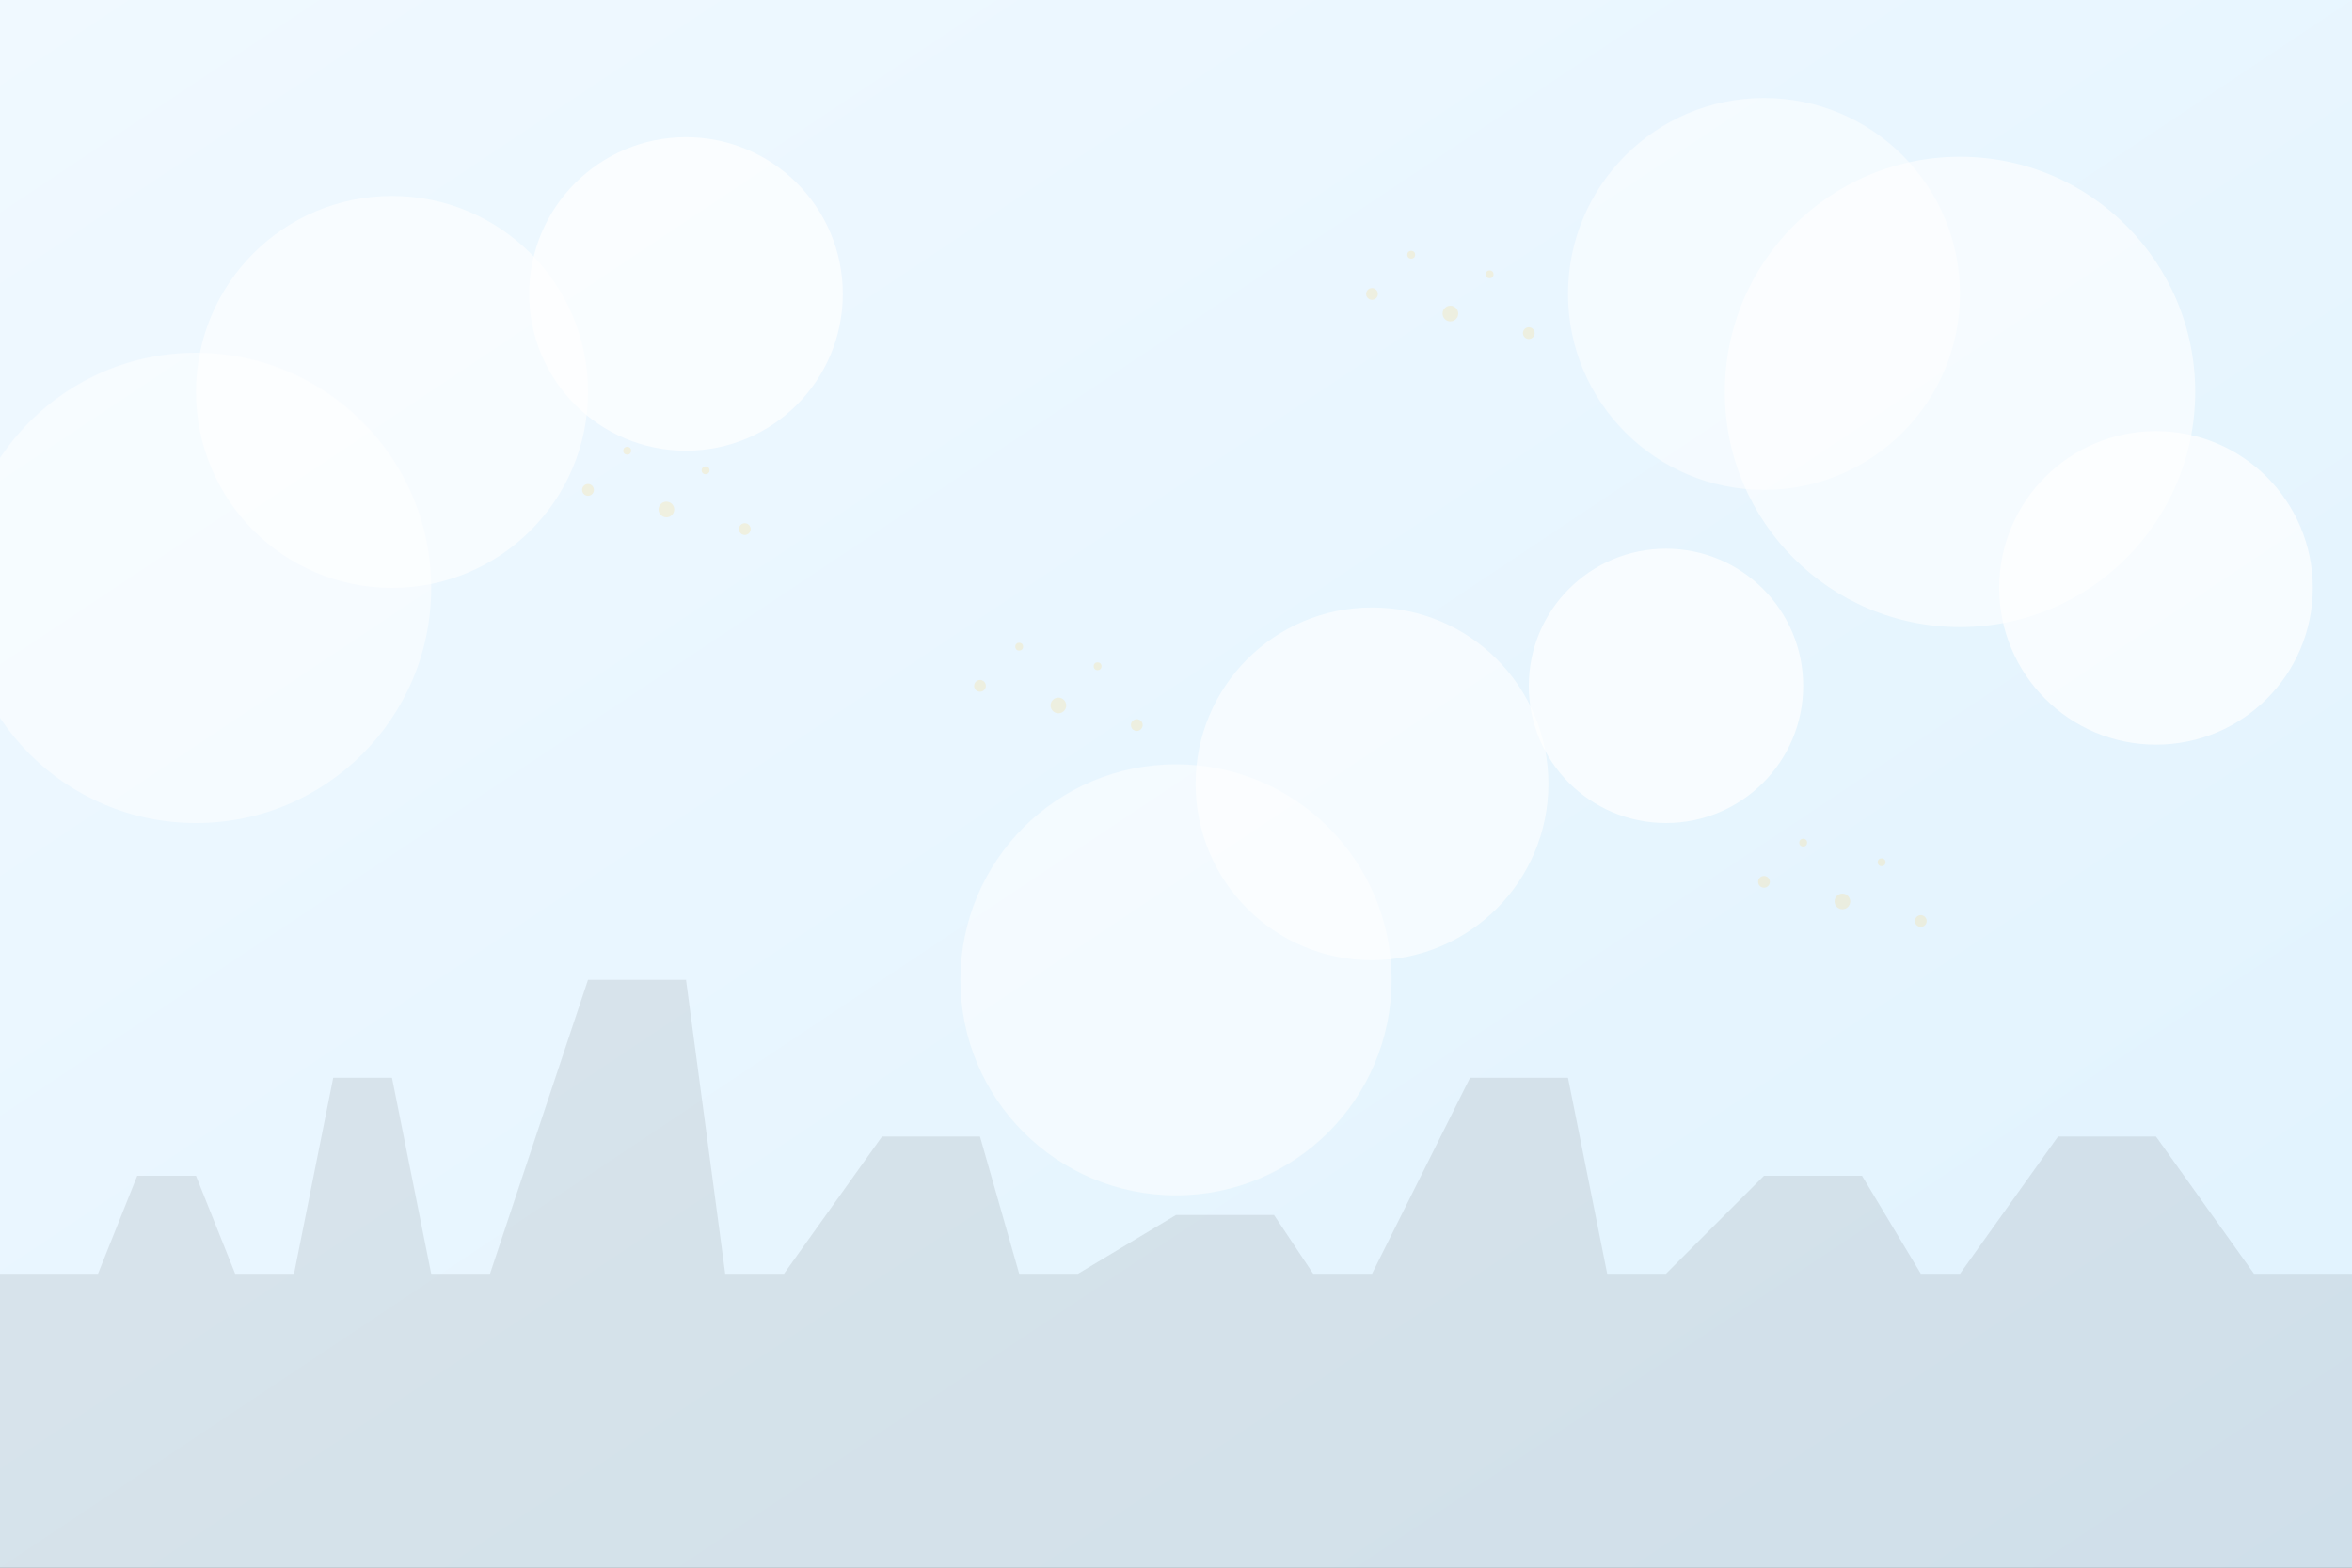 <svg width="1200" height="800" xmlns="http://www.w3.org/2000/svg">
  <rect width="100%" height="100%" fill="#808080" stroke="none"/>
  <!-- 배경 그라데이션 -->
  <defs>
    <linearGradient id="bgGradient" x1="0%" y1="0%" x2="100%" y2="100%">
      <stop offset="0%" style="stop-color:#f0f9ff;stop-opacity:1" />
      <stop offset="100%" style="stop-color:#e0f2fe;stop-opacity:1" />
    </linearGradient>
  </defs>
  
  <!-- 배경 -->
  <rect width="1200" height="800" fill="url(#bgGradient)" />
  
  <!-- 구름 및 미세먼지 표현 -->
  <circle cx="200" cy="200" r="100" fill="#ffffff" opacity="0.6" />
  <circle cx="350" cy="150" r="80" fill="#ffffff" opacity="0.7" />
  <circle cx="100" cy="300" r="120" fill="#ffffff" opacity="0.5" />
  
  <circle cx="700" cy="400" r="90" fill="#ffffff" opacity="0.6" />
  <circle cx="850" cy="350" r="70" fill="#ffffff" opacity="0.7" />
  <circle cx="600" cy="500" r="110" fill="#ffffff" opacity="0.5" />
  
  <circle cx="1000" cy="200" r="120" fill="#ffffff" opacity="0.6" />
  <circle cx="1100" cy="300" r="80" fill="#ffffff" opacity="0.7" />
  <circle cx="900" cy="150" r="100" fill="#ffffff" opacity="0.5" />
  
  <!-- 미세먼지 입자 표현 -->
  <g opacity="0.2">
    <circle cx="300" cy="250" r="3" fill="#FFD166" />
    <circle cx="320" cy="230" r="2" fill="#FFD166" />
    <circle cx="340" cy="260" r="4" fill="#FFD166" />
    <circle cx="360" cy="240" r="2" fill="#FFD166" />
    <circle cx="380" cy="270" r="3" fill="#FFD166" />
    
    <circle cx="500" cy="350" r="3" fill="#FFD166" />
    <circle cx="520" cy="330" r="2" fill="#FFD166" />
    <circle cx="540" cy="360" r="4" fill="#FFD166" />
    <circle cx="560" cy="340" r="2" fill="#FFD166" />
    <circle cx="580" cy="370" r="3" fill="#FFD166" />
    
    <circle cx="700" cy="150" r="3" fill="#FFD166" />
    <circle cx="720" cy="130" r="2" fill="#FFD166" />
    <circle cx="740" cy="160" r="4" fill="#FFD166" />
    <circle cx="760" cy="140" r="2" fill="#FFD166" />
    <circle cx="780" cy="170" r="3" fill="#FFD166" />
    
    <circle cx="900" cy="450" r="3" fill="#FFD166" />
    <circle cx="920" cy="430" r="2" fill="#FFD166" />
    <circle cx="940" cy="460" r="4" fill="#FFD166" />
    <circle cx="960" cy="440" r="2" fill="#FFD166" />
    <circle cx="980" cy="470" r="3" fill="#FFD166" />
  </g>
  
  <!-- 도시 윤곽선 (하단) -->
  <path d="M0,800 L0,650 L50,650 L70,600 L100,600 L120,650 L150,650 L170,550 L200,550 L220,650 L250,650 L300,500 L350,500 L370,650 L400,650 L450,580 L500,580 L520,650 L550,650 L600,620 L650,620 L670,650 L700,650 L750,550 L800,550 L820,650 L850,650 L900,600 L950,600 L980,650 L1000,650 L1050,580 L1100,580 L1150,650 L1200,650 L1200,800 Z" fill="#333333" opacity="0.1" />
</svg>
